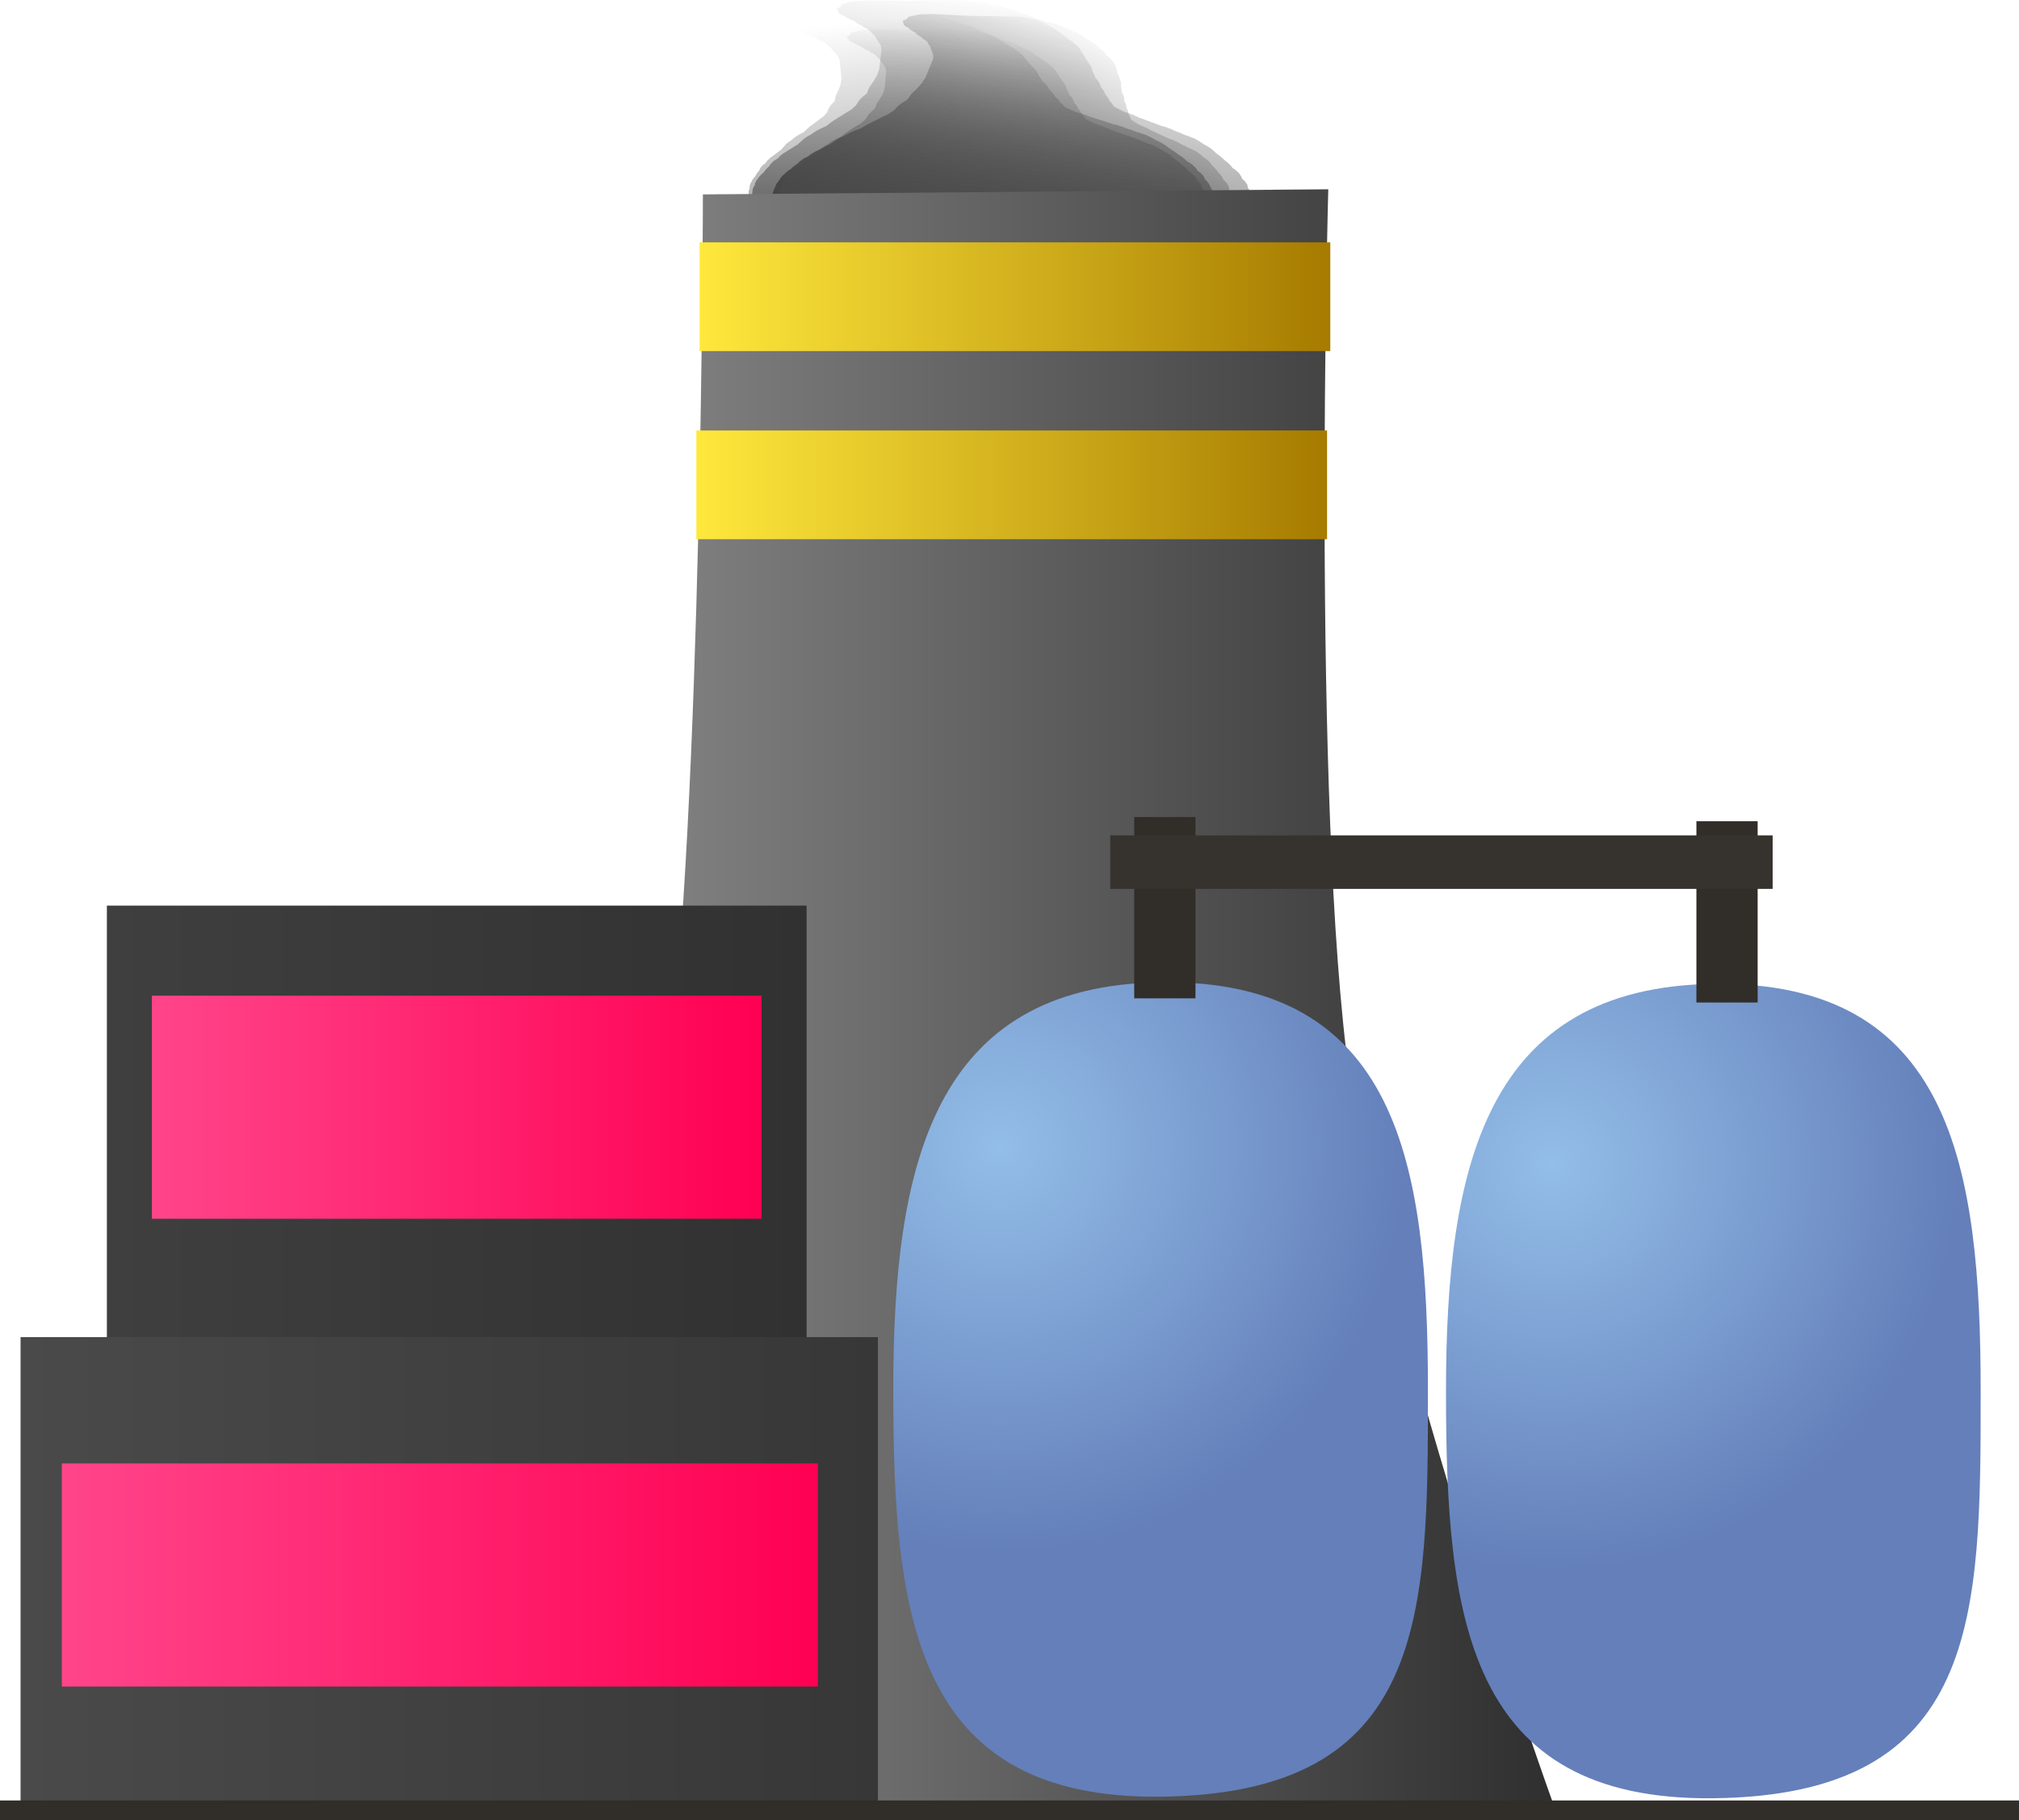 <svg version="1.1" xmlns="http://www.w3.org/2000/svg" xmlns:xlink="http://www.w3.org/1999/xlink" width="134.499" height="121.273" viewBox="0,0,134.499,121.273"><defs><linearGradient x1="236.964" y1="59.86" x2="238.564" y2="76.416" gradientUnits="userSpaceOnUse" id="color-1"><stop offset="0" stop-color="#4a4a4a" stop-opacity="0"/><stop offset="1" stop-color="#4a4a4a" stop-opacity="0.655"/></linearGradient><linearGradient x1="241.159" y1="59.125" x2="239.044" y2="77.026" gradientUnits="userSpaceOnUse" id="color-2"><stop offset="0" stop-color="#292929" stop-opacity="0"/><stop offset="1" stop-color="#292929" stop-opacity="0.588"/></linearGradient><linearGradient x1="244.678" y1="60.372" x2="237.857" y2="76.77" gradientUnits="userSpaceOnUse" id="color-3"><stop offset="0" stop-color="#383838" stop-opacity="0"/><stop offset="1" stop-color="#383838" stop-opacity="0.761"/></linearGradient><linearGradient x1="239.963" y1="61.017" x2="238.628" y2="76.295" gradientUnits="userSpaceOnUse" id="color-4"><stop offset="0" stop-color="#4b4b4b" stop-opacity="0"/><stop offset="1" stop-color="#4b4b4b" stop-opacity="0.753"/></linearGradient><linearGradient x1="205.376" y1="125.569" x2="276.302" y2="125.569" gradientUnits="userSpaceOnUse" id="color-5"><stop offset="0" stop-color="#909090"/><stop offset="1" stop-color="#2f2f2f"/></linearGradient><linearGradient x1="179.87" y1="149.528" x2="226.484" y2="149.528" gradientUnits="userSpaceOnUse" id="color-6"><stop offset="0" stop-color="#3f3f3f"/><stop offset="1" stop-color="#313131"/></linearGradient><linearGradient x1="203.177" y1="119.398" x2="203.177" y2="179.658" gradientUnits="userSpaceOnUse" id="color-7"><stop offset="0" stop-color="#348317"/><stop offset="1" stop-color="#3c5b0d"/></linearGradient><radialGradient cx="239.347" cy="135.475" r="27.132" gradientUnits="userSpaceOnUse" id="color-8"><stop offset="0" stop-color="#93bee8"/><stop offset="1" stop-color="#647fba"/></radialGradient><linearGradient x1="250.065" y1="124.508" x2="250.065" y2="178.768" gradientUnits="userSpaceOnUse" id="color-9"><stop offset="0" stop-color="#348317"/><stop offset="1" stop-color="#3c5b0d"/></linearGradient><radialGradient cx="276.146" cy="136.634" r="27.132" gradientUnits="userSpaceOnUse" id="color-10"><stop offset="0" stop-color="#93bee8"/><stop offset="1" stop-color="#647fba"/></radialGradient><linearGradient x1="286.886" y1="124.613" x2="286.886" y2="178.873" gradientUnits="userSpaceOnUse" id="color-11"><stop offset="0" stop-color="#348317"/><stop offset="1" stop-color="#3c5b0d"/></linearGradient><linearGradient x1="250.348" y1="113.497" x2="250.348" y2="125.576" gradientUnits="userSpaceOnUse" id="color-12"><stop offset="0" stop-color="#348317"/><stop offset="1" stop-color="#3c5b0d"/></linearGradient><linearGradient x1="287.799" y1="113.777" x2="287.799" y2="125.855" gradientUnits="userSpaceOnUse" id="color-13"><stop offset="0" stop-color="#348317"/><stop offset="1" stop-color="#3c5b0d"/></linearGradient><linearGradient x1="219.355" y1="78.828" x2="261.369" y2="78.828" gradientUnits="userSpaceOnUse" id="color-14"><stop offset="0" stop-color="#ffe83c"/><stop offset="1" stop-color="#a67b00"/></linearGradient><linearGradient x1="240.362" y1="75.206" x2="240.362" y2="82.45" gradientUnits="userSpaceOnUse" id="color-15"><stop offset="0" stop-color="#348317"/><stop offset="1" stop-color="#3c5b0d"/></linearGradient><linearGradient x1="219.139" y1="91.362" x2="261.153" y2="91.362" gradientUnits="userSpaceOnUse" id="color-16"><stop offset="0" stop-color="#ffe83c"/><stop offset="1" stop-color="#a67b00"/></linearGradient><linearGradient x1="240.146" y1="87.74" x2="240.146" y2="94.984" gradientUnits="userSpaceOnUse" id="color-17"><stop offset="0" stop-color="#348317"/><stop offset="1" stop-color="#3c5b0d"/></linearGradient><linearGradient x1="174.12" y1="163.903" x2="231.234" y2="163.903" gradientUnits="userSpaceOnUse" id="color-18"><stop offset="0" stop-color="#4a4a4a"/><stop offset="1" stop-color="#373737"/></linearGradient><linearGradient x1="202.677" y1="148.148" x2="202.677" y2="179.658" gradientUnits="userSpaceOnUse" id="color-19"><stop offset="0" stop-color="#348317"/><stop offset="1" stop-color="#3c5b0d"/></linearGradient><linearGradient x1="182.87" y1="132.83" x2="223.484" y2="132.83" gradientUnits="userSpaceOnUse" id="color-20"><stop offset="0" stop-color="#ff458a"/><stop offset="1" stop-color="#ff0053"/></linearGradient><linearGradient x1="203.177" y1="125.398" x2="203.177" y2="140.263" gradientUnits="userSpaceOnUse" id="color-21"><stop offset="0" stop-color="#348317"/><stop offset="1" stop-color="#3c5b0d"/></linearGradient><linearGradient x1="176.87" y1="163.997" x2="227.234" y2="163.997" gradientUnits="userSpaceOnUse" id="color-22"><stop offset="0" stop-color="#ff458a"/><stop offset="1" stop-color="#ff0053"/></linearGradient><linearGradient x1="202.052" y1="156.564" x2="202.052" y2="171.429" gradientUnits="userSpaceOnUse" id="color-23"><stop offset="0" stop-color="#348317"/><stop offset="1" stop-color="#3c5b0d"/></linearGradient><linearGradient x1="240" y1="179.02" x2="240" y2="180.331" gradientUnits="userSpaceOnUse" id="color-24"><stop offset="0" stop-color="#348317"/><stop offset="1" stop-color="#3c5b0d"/></linearGradient></defs><g transform="translate(-172.75,-59.058)"><g data-paper-data="{&quot;isPaintingLayer&quot;:true}" fill-rule="nonzero" stroke-linecap="butt" stroke-linejoin="miter" stroke-miterlimit="10" stroke-dasharray="" stroke-dashoffset="0" style="mix-blend-mode: normal"><path d="M224.91,75.545l-0.02,-0.004l-0.012,-0.015c-0.122,-0.072 -0.195,-0.156 -0.203,-0.245l-0.017,-0.175l0.039,-0.063l-0.006,-0.065l0.049,-0.078l-0.037,-0.387l-0.106,-0.207l0.008,-0.038l-0.03,-0.036l-0,-0.005l-0.017,-0.015l-0.115,-0.058l-0.074,-0.069l-0.49,-0.311l-0.027,-0.037l-0.062,-0.031l-0.152,-0.141l-0.094,-0.045l-0.075,-0.065l-0.115,-0.058l-0.335,-0.311l-0.027,-0.084l-0.067,-0.081l-0.004,-0.04l-0.064,-0.076l-0.006,-0.064l-0.052,-0.062l-0.002,-0.02l-0.026,-0.024l-0.027,-0.084l-0.067,-0.081l-0.064,-0.664l0.039,-0.063l-0.006,-0.065l0.049,-0.078l-0.014,-0.145l0.039,-0.063l-0.006,-0.065l0.08,-0.129l0.079,-0.163l0.038,-0.03l0.004,-0.033l0.156,-0.181l0.069,-0.144l0.038,-0.03l0.004,-0.033l0.149,-0.172l0.066,-0.17l0.084,-0.073l0.042,-0.077l0.225,-0.169l0.145,-0.2l0.067,-0.043l0.026,-0.048l0.808,-0.605l0.335,-0.388l0.085,-0.05l0.044,-0.056l0.229,-0.141l0.145,-0.137l0.069,-0.035l0.032,-0.041l0.288,-0.178l0.055,-0.02l0.029,-0.026l0.176,-0.086l0.304,-0.289l0.036,-0.018l0.012,-0.022l0.998,-0.747l0.213,-0.246l0.15,-0.35l0.05,-0.041l0.009,-0.045l0.308,-0.324l0.053,-0.317l0.025,-0.027l-0.007,-0.028l0.165,-0.343l0.151,-0.39l0.052,-0.412l-0.117,-1.208l-0.105,-0.25l-0.195,-0.235l-0.219,-0.234l-0.002,-0.009l-0.013,-0.008l-0.087,-0.104l-0.178,-0.14l-0.008,-0.016l-0.026,-0.013l-0.152,-0.141l-0.094,-0.045l-0.04,-0.035l-0.024,-0.001l-0.111,-0.056l-0.153,-0.042l-0.01,-0.04l-0.17,-0.085l-0.015,-0.014l-0.001,-0.001l-0.116,-0.034l-0.213,-0.102l-0.075,-0.065l-0.07,-0.035l-0.188,-0.061l-0.133,-0.071l-0.166,-0.062l-0.108,-0.069l-0.015,-0.02l-0.212,-0.058l-0.007,-0.026l-0.084,-0.032l-0.108,-0.069l-0.196,-0.262l0.221,-0.122l0.009,-0.144l0.579,-0.183l0.112,-0.021l0.008,-0.005l0.042,-0.004l0.037,-0.007l0.339,-0.03l0.337,-0.033l0.042,-0l0.042,-0.004l0.015,0.003l2.559,-0.029l0.804,-0.04l0.684,-0.042l0.109,0.003l0.106,-0.01l0.524,-0.006l0.223,-0.022l0.188,-0.002l0.18,-0.018l0.203,-0.002l0.184,0.014l0.188,-0.002l0.41,0.03l0.151,0.025l0.165,0.011l0.23,0.036l0.105,-0.011l0.171,0.033l0.192,0.014l0.061,0.034l0.262,0.05l0.118,0.012l0.175,0.036l0.194,0.021l0.312,0.066l0.106,0.037l0.133,0.025l0.1,0.032l0.183,0.039l0.106,0.037l0.133,0.025l0.21,0.068l0.082,0.044l0.116,0.034l0.036,0.017l0.052,0.011l0.106,0.037l0.133,0.025l0.21,0.068l0.082,0.044l0.116,0.034l0.402,0.193l0.928,0.397l0.084,0.063l0.123,0.055l0.139,0.109l0.192,0.082l0.084,0.063l0.123,0.055l0.195,0.152l0.159,0.101l0.29,0.154l0.054,0.055l0.095,0.048l0.074,0.069l0.165,0.105l0.042,0.056l0.084,0.05l0.559,0.673l0.091,0.085l0.007,0.02l0.03,0.018l0.214,0.258l0.091,0.085l0.027,0.084l0.067,0.081l0.007,0.075l0.064,0.076l0.001,0.013l0.017,0.011l0.118,0.173l-0,0.009l0.011,0.008l0.089,0.153l0.154,0.12l0.024,0.048l0.065,0.043l0.118,0.173l-0,0.009l0.011,0.008l0.098,0.168l0.182,0.169l0.013,0.041l0.052,0.038l0.098,0.168l0.182,0.169l0.011,0.033l0.044,0.029l0.097,0.142l0.19,0.177l0.007,0.02l0.03,0.018l0.087,0.104l0.097,0.076l0.692,0.296l0.238,0.057l0.127,0.05l0.158,0.039l0.368,0.148l1.539,0.495l0.328,0.079l0.142,0.056l0.173,0.045l0.25,0.107l0.446,0.143l0.082,0.044l0.116,0.034l0.061,0.029l0.202,0.049l0.169,0.067l0.197,0.057l0.427,0.205l0.035,0.031l0.065,0.024l0.151,0.096l0.232,0.099l0.058,0.043l0.094,0.035l0.217,0.137l0.016,0.022l0.04,0.018l0.195,0.152l0.403,0.256l0.016,0.022l0.04,0.018l0.195,0.152l0.186,0.118l0.016,0.022l0.04,0.018l0.22,0.172l0.018,0.036l0.052,0.031l0.053,0.064l0.199,0.106l0.054,0.055l0.095,0.048l0.223,0.207l0.013,0.041l0.052,0.038l0.086,0.146l0.251,0.184l0.041,0.072l0.084,0.068l0.11,0.238l0.191,0.204l0.007,0.036l0.043,0.033l0.247,0.481l0.118,0.202l-0.006,0.044l0.035,0.042l0.074,0.768l-0.032,0.051l0.012,0.052l-0.085,0.176l-0.038,0.03l-0.004,0.033l-0.113,0.13l0.009,0.09l-0.013,0.021l0.025,0.016l-0.105,0.112l-0.072,0.115l-0.044,0.009l-0.019,0.02l-0.054,0.03l-0.033,0.052l-0.115,0.081l-0.08,0.085l-0.086,0.047l-0.033,0.039l-0.104,0.06l-0.062,0.067l-0.143,0.079l-0.055,0.041l-0.153,0.066l-0.119,0.074l-0.879,0.323l-0.257,0.142l-0.15,0.112l-0.078,0.033l-0.002,0.026l-0.106,0.033l-0.008,0.014l-0.018,0.013l-0.009,0.015l-0.015,0.003l-0.338,0.253l-0.078,0.033l-0.002,0.026l-0.223,0.07l-0.071,0.031l-0,0.007l-0.063,0.02l-0.054,0.023l-0.022,0.001l-0.084,0.027l-0.071,0.031l-0,0.007l-0.063,0.02l-0.054,0.023l-0.022,0.001l-0.084,0.027l-0.189,0.081l-0.076,0.002l-0.092,0.029l-0.2,0.037l-0.106,0.009l-0.091,0.021l-0.603,0.077l-0.199,0.008l-0.007,0.001l-0.339,0.03l-0.337,0.033l-0.042,0l-0.042,0.004l-0.015,-0.003l-0.054,0.001l-0.265,0.021l-0.212,0.027l-0.244,0.009l-0.236,0.023l-0.464,0.005l-0.069,0.009l-0.244,0.009l-0.236,0.023l-0.057,0.001l-0.069,0.009l-0.059,0.002l-0.052,0.01l-0.403,0.04l-0.188,0.002l-0.18,0.018l-0.362,0.004l-0.069,0.009l-0.059,0.002l-0.052,0.01l-0.403,0.04l-0.188,0.002l-0.18,0.018l-0.865,0.01l-0.358,0.029l-0.152,-0.001l-0.146,0.014l-12.496,0.143l-0.24,-0.018l-0.245,-0.004l-0.616,-0.063l-0.038,-0.008l-0.093,0.001l-0.014,0.003l-0.043,-0.003l-0.042,0l-0.343,-0.025l-0.344,-0.022l-0.039,-0.006l-0.043,-0.003l-0.009,-0.005l-0.116,-0.018l-0.613,-0.169l-0.066,-0.257l-0.001,-0.001l0.001,-0.001l-0.041,-0.16c-0.378,-0.034 -0.7,-0.116 -0.905,-0.227z" fill="url(#color-1)" stroke="none" stroke-width="0.5"/><path d="M224.518,75.711l-0.021,-0.005l-0.01,-0.016c-0.115,-0.081 -0.174,-0.173 -0.163,-0.27l0.022,-0.189l0.057,-0.067l0.008,-0.07l0.07,-0.083l0.049,-0.419l-0.067,-0.226l0.017,-0.04l-0.024,-0.04l0.001,-0.005l-0.015,-0.017l-0.111,-0.065l-0.064,-0.076l-0.457,-0.349l-0.021,-0.04l-0.06,-0.035l-0.132,-0.157l-0.091,-0.052l-0.066,-0.072l-0.111,-0.065l-0.289,-0.344l-0.01,-0.091l-0.054,-0.089l0.005,-0.044l-0.051,-0.084l0.008,-0.07l-0.041,-0.068l0.003,-0.021l-0.022,-0.026l-0.01,-0.091l-0.054,-0.089l0.085,-0.718l0.057,-0.067l0.008,-0.07l0.071,-0.083l0.019,-0.157l0.057,-0.067l0.008,-0.07l0.117,-0.137l0.123,-0.174l0.048,-0.032l0.012,-0.036l0.21,-0.191l0.108,-0.153l0.048,-0.032l0.012,-0.036l0.201,-0.182l0.11,-0.182l0.107,-0.076l0.063,-0.082l0.282,-0.176l0.203,-0.211l0.083,-0.045l0.04,-0.051l1.012,-0.631l0.451,-0.409l0.104,-0.051l0.06,-0.059l0.279,-0.146l0.188,-0.144l0.083,-0.036l0.044,-0.043l0.352,-0.184l0.064,-0.02l0.037,-0.027l0.21,-0.088l0.395,-0.303l0.043,-0.019l0.018,-0.023l1.25,-0.779l0.287,-0.26l0.243,-0.373l0.063,-0.043l0.02,-0.048l0.407,-0.341l0.131,-0.341l0.033,-0.029l-0.001,-0.031l0.258,-0.366l0.253,-0.417l0.152,-0.443l0.154,-1.306l-0.056,-0.272l-0.156,-0.259l-0.182,-0.258l0,-0.01l-0.012,-0.009l-0.069,-0.115l-0.16,-0.156l-0.005,-0.017l-0.025,-0.015l-0.132,-0.157l-0.091,-0.052l-0.035,-0.039l-0.026,-0.002l-0.106,-0.063l-0.155,-0.05l-0.002,-0.043l-0.163,-0.097l-0.013,-0.015l-0.001,-0.001l-0.117,-0.04l-0.206,-0.116l-0.066,-0.072l-0.068,-0.04l-0.189,-0.071l-0.127,-0.08l-0.164,-0.072l-0.101,-0.077l-0.012,-0.022l-0.215,-0.069l-0.001,-0.028l-0.083,-0.036l-0.101,-0.077l-0.151,-0.288l0.267,-0.126l0.043,-0.155l0.667,-0.181l0.126,-0.02l0.01,-0.005l0.046,-0.003l0.042,-0.006l0.373,-0.023l0.371,-0.026l0.046,0.001l0.047,-0.003l0.015,0.004l2.767,0.039l0.876,-0.021l0.748,-0.026l0.117,0.006l0.116,-0.008l0.566,0.008l0.245,-0.017l0.203,0.003l0.199,-0.014l0.22,0.003l0.195,0.02l0.203,0.003l0.435,0.044l0.157,0.032l0.176,0.016l0.24,0.046l0.115,-0.009l0.177,0.04l0.203,0.021l0.058,0.038l0.271,0.061l0.124,0.016l0.181,0.043l0.204,0.028l0.321,0.08l0.105,0.043l0.137,0.031l0.1,0.037l0.189,0.047l0.105,0.043l0.137,0.031l0.211,0.079l0.079,0.05l0.117,0.04l0.035,0.02l0.054,0.013l0.105,0.043l0.137,0.031l0.211,0.079l0.079,0.05l0.117,0.04l0.389,0.219l0.909,0.454l0.076,0.07l0.12,0.062l0.125,0.121l0.188,0.094l0.076,0.07l0.12,0.062l0.175,0.17l0.148,0.113l0.277,0.174l0.046,0.06l0.091,0.054l0.064,0.076l0.154,0.117l0.032,0.061l0.079,0.056l0.447,0.742l0.079,0.094l0.002,0.022l0.028,0.02l0.171,0.284l0.079,0.094l0.01,0.091l0.054,0.089l-0.01,0.081l0.051,0.084l-0.002,0.014l0.016,0.013l0.088,0.19l-0.002,0.009l0.01,0.009l0.061,0.167l0.138,0.134l0.014,0.052l0.06,0.048l0.088,0.19l-0.002,0.009l0.01,0.009l0.067,0.184l0.157,0.187l0.005,0.045l0.047,0.042l0.067,0.184l0.157,0.187l0.004,0.036l0.041,0.033l0.072,0.155l0.164,0.196l0.002,0.022l0.028,0.02l0.069,0.115l0.087,0.085l0.678,0.339l0.243,0.068l0.125,0.058l0.161,0.046l0.363,0.17l1.545,0.576l0.335,0.094l0.14,0.065l0.176,0.053l0.245,0.122l0.448,0.167l0.079,0.05l0.117,0.04l0.059,0.033l0.207,0.058l0.167,0.077l0.199,0.067l0.413,0.233l0.031,0.034l0.065,0.028l0.141,0.108l0.227,0.114l0.053,0.048l0.093,0.04l0.202,0.154l0.012,0.024l0.039,0.02l0.175,0.17l0.376,0.287l0.012,0.024l0.039,0.02l0.175,0.17l0.174,0.133l0.012,0.024l0.039,0.02l0.197,0.192l0.011,0.039l0.049,0.035l0.042,0.07l0.19,0.119l0.046,0.06l0.091,0.054l0.193,0.23l0.005,0.045l0.047,0.042l0.058,0.16l0.228,0.205l0.028,0.079l0.075,0.075l0.064,0.26l0.159,0.225l-0.001,0.039l0.039,0.037l0.155,0.525l0.081,0.222l-0.017,0.047l0.028,0.046l-0.098,0.831l-0.046,0.054l0.001,0.056l-0.132,0.187l-0.048,0.032l-0.012,0.036l-0.152,0.138l-0.011,0.097l-0.019,0.022l0.023,0.018l-0.139,0.118l-0.105,0.123l-0.05,0.009l-0.025,0.021l-0.065,0.031l-0.047,0.055l-0.143,0.084l-0.106,0.09l-0.103,0.049l-0.045,0.041l-0.126,0.062l-0.082,0.07l-0.173,0.082l-0.069,0.043l-0.181,0.067l-0.145,0.076l-1.023,0.324l-0.31,0.146l-0.188,0.117l-0.092,0.034l-0.008,0.028l-0.122,0.033l-0.012,0.015l-0.022,0.014l-0.013,0.016l-0.016,0.003l-0.423,0.264l-0.092,0.034l-0.008,0.028l-0.257,0.07l-0.084,0.031l-0.002,0.008l-0.073,0.02l-0.063,0.023l-0.023,0l-0.097,0.026l-0.084,0.031l-0.002,0.008l-0.073,0.02l-0.063,0.023l-0.023,0l-0.097,0.026l-0.223,0.082l-0.082,0l-0.106,0.029l-0.224,0.035l-0.117,0.007l-0.103,0.02l-0.668,0.066l-0.217,0.003l-0.008,0.001l-0.373,0.023l-0.371,0.026l-0.046,-0.001l-0.047,0.003l-0.015,-0.004l-0.059,-0.001l-0.291,0.016l-0.235,0.023l-0.265,0.003l-0.26,0.018l-0.502,-0.007l-0.077,0.008l-0.265,0.003l-0.26,0.018l-0.062,-0.001l-0.077,0.008l-0.065,0.001l-0.058,0.01l-0.444,0.032l-0.203,-0.003l-0.199,0.014l-0.392,-0.005l-0.077,0.008l-0.065,0.001l-0.058,0.01l-0.444,0.032l-0.203,-0.003l-0.199,0.014l-0.935,-0.013l-0.392,0.021l-0.164,-0.005l-0.161,0.011l-13.512,-0.189l-0.254,-0.026l-0.263,-0.011l-0.65,-0.085l-0.039,-0.009l-0.101,-0.001l-0.016,0.003l-0.046,-0.004l-0.046,-0.001l-0.364,-0.037l-0.366,-0.033l-0.04,-0.008l-0.045,-0.005l-0.009,-0.006l-0.121,-0.023l-0.622,-0.199l-0.012,-0.279l-0.001,-0.001l0.001,-0.001l-0.008,-0.174c-0.399,-0.047 -0.728,-0.144 -0.924,-0.269z" fill="url(#color-2)" stroke="none" stroke-width="0.5"/><path d="M224.854,75.093l-0.018,-0.005l-0.005,-0.015c-0.083,-0.078 -0.113,-0.165 -0.076,-0.253l0.072,-0.173l0.071,-0.06l0.027,-0.064l0.087,-0.074l0.16,-0.384l0,-0.21l0.027,-0.037l-0.011,-0.038l0.002,-0.005l-0.009,-0.016l-0.084,-0.064l-0.038,-0.072l-0.325,-0.335l-0.008,-0.038l-0.045,-0.034l-0.078,-0.148l-0.07,-0.05l-0.041,-0.069l-0.084,-0.064l-0.172,-0.326l0.016,-0.084l-0.025,-0.084l0.017,-0.04l-0.024,-0.079l0.027,-0.064l-0.019,-0.064l0.008,-0.02l-0.013,-0.025l0.016,-0.084l-0.025,-0.084l0.273,-0.657l0.071,-0.06l0.027,-0.064l0.087,-0.074l0.06,-0.144l0.071,-0.06l0.027,-0.064l0.144,-0.122l0.161,-0.156l0.053,-0.028l0.021,-0.032l0.245,-0.168l0.141,-0.137l0.053,-0.028l0.021,-0.032l0.234,-0.161l0.151,-0.163l0.119,-0.067l0.08,-0.073l0.308,-0.153l0.244,-0.188l0.088,-0.039l0.05,-0.046l1.103,-0.548l0.527,-0.362l0.109,-0.044l0.071,-0.052l0.297,-0.126l0.212,-0.127l0.086,-0.031l0.052,-0.038l0.374,-0.158l0.064,-0.017l0.041,-0.024l0.217,-0.075l0.446,-0.266l0.045,-0.016l0.023,-0.021l1.362,-0.676l0.334,-0.23l0.325,-0.335l0.07,-0.038l0.032,-0.043l0.468,-0.301l0.213,-0.309l0.038,-0.025l0.008,-0.028l0.337,-0.328l0.346,-0.375l0.26,-0.403l0.498,-1.197l0.023,-0.252l-0.073,-0.243l-0.097,-0.243l0.003,-0.009l-0.009,-0.008l-0.032,-0.108l-0.105,-0.148l0,-0.016l-0.019,-0.014l-0.078,-0.148l-0.07,-0.05l-0.022,-0.037l-0.023,-0.003l-0.081,-0.061l-0.129,-0.051l0.01,-0.04l-0.124,-0.094l-0.008,-0.014l-0.001,-0.001l-0.097,-0.04l-0.158,-0.114l-0.041,-0.069l-0.051,-0.039l-0.155,-0.071l-0.095,-0.078l-0.132,-0.071l-0.072,-0.074l-0.005,-0.021l-0.179,-0.07l0.007,-0.026l-0.067,-0.036l-0.072,-0.074l-0.06,-0.269l0.279,-0.107l0.082,-0.141l0.663,-0.145l0.121,-0.014l0.011,-0.005l0.044,-0.002l0.04,-0.005l0.349,-0.009l0.348,-0.012l0.042,0.002l0.044,-0.001l0.013,0.004l2.535,0.125l0.812,0.009l0.695,0l0.106,0.009l0.109,-0.004l0.519,0.025l0.23,-0.008l0.186,0.009l0.187,-0.007l0.201,0.01l0.174,0.024l0.186,0.009l0.388,0.054l0.135,0.034l0.157,0.02l0.208,0.05l0.109,-0.005l0.152,0.042l0.181,0.025l0.043,0.037l0.233,0.065l0.11,0.019l0.155,0.046l0.18,0.033l0.273,0.084l0.085,0.043l0.118,0.033l0.082,0.038l0.161,0.049l0.085,0.043l0.118,0.033l0.172,0.079l0.059,0.048l0.097,0.04l0.027,0.019l0.046,0.014l0.085,0.043l0.118,0.033l0.172,0.079l0.059,0.048l0.097,0.04l0.298,0.214l0.713,0.447l0.051,0.067l0.094,0.061l0.082,0.116l0.147,0.092l0.051,0.067l0.094,0.061l0.114,0.162l0.105,0.108l0.207,0.169l0.026,0.057l0.069,0.053l0.038,0.072l0.109,0.113l0.013,0.058l0.057,0.054l0.209,0.697l0.047,0.089l-0.004,0.021l0.02,0.019l0.08,0.267l0.047,0.089l-0.016,0.084l0.025,0.084l-0.031,0.074l0.024,0.079l-0.005,0.013l0.011,0.012l0.029,0.178l-0.005,0.009l0.007,0.008l0.01,0.156l0.09,0.128l-0.001,0.049l0.042,0.046l0.029,0.178l-0.005,0.009l0.007,0.008l0.012,0.171l0.094,0.177l-0.008,0.041l0.032,0.04l0.012,0.171l0.094,0.177l-0.006,0.033l0.029,0.032l0.023,0.145l0.098,0.185l-0.004,0.021l0.02,0.019l0.032,0.108l0.057,0.081l0.531,0.333l0.205,0.071l0.099,0.057l0.136,0.047l0.288,0.168l1.264,0.58l0.283,0.097l0.112,0.064l0.147,0.055l0.192,0.121l0.366,0.168l0.059,0.048l0.097,0.04l0.045,0.033l0.175,0.06l0.133,0.076l0.165,0.068l0.316,0.227l0.019,0.032l0.052,0.028l0.1,0.103l0.178,0.112l0.035,0.046l0.074,0.04l0.144,0.148l0.005,0.022l0.03,0.02l0.114,0.162l0.267,0.276l0.005,0.022l0.03,0.02l0.114,0.162l0.124,0.128l0.005,0.022l0.03,0.02l0.129,0.183l-0.001,0.036l0.036,0.034l0.02,0.066l0.142,0.116l0.026,0.057l0.069,0.053l0.115,0.217l-0.008,0.041l0.032,0.04l0.01,0.149l0.153,0.196l0.004,0.074l0.048,0.072l-0.012,0.241l0.085,0.212l-0.011,0.036l0.026,0.035l-0,0.488l0.014,0.206l-0.028,0.043l0.013,0.044l-0.317,0.761l-0.057,0.048l-0.014,0.052l-0.173,0.168l-0.053,0.028l-0.021,0.032l-0.177,0.122l-0.037,0.089l-0.023,0.02l0.016,0.017l-0.16,0.104l-0.13,0.109l-0.048,0.007l-0.029,0.019l-0.068,0.026l-0.059,0.049l-0.154,0.072l-0.122,0.079l-0.108,0.042l-0.052,0.036l-0.133,0.053l-0.095,0.062l-0.181,0.07l-0.075,0.037l-0.184,0.056l-0.155,0.065l-1.029,0.265l-0.325,0.125l-0.205,0.102l-0.094,0.028l-0.015,0.026l-0.121,0.026l-0.015,0.014l-0.024,0.012l-0.017,0.014l-0.016,0.002l-0.461,0.229l-0.094,0.028l-0.015,0.026l-0.255,0.056l-0.086,0.026l-0.004,0.007l-0.073,0.016l-0.065,0.019l-0.022,-0.001l-0.096,0.021l-0.086,0.026l-0.004,0.007l-0.073,0.016l-0.065,0.019l-0.022,-0.001l-0.096,0.021l-0.227,0.069l-0.076,-0.002l-0.105,0.023l-0.216,0.025l-0.109,0.003l-0.1,0.016l-0.633,0.04l-0.2,-0.004l-0.008,0.001l-0.349,0.009l-0.348,0.012l-0.042,-0.002l-0.044,0.001l-0.013,-0.004l-0.054,-0.003l-0.272,0.005l-0.223,0.014l-0.245,-0.005l-0.244,0.009l-0.459,-0.023l-0.073,0.005l-0.245,-0.005l-0.244,0.009l-0.057,-0.003l-0.073,0.005l-0.06,-0.001l-0.056,0.007l-0.417,0.015l-0.186,-0.009l-0.187,0.007l-0.359,-0.018l-0.073,0.005l-0.06,-0.001l-0.056,0.007l-0.417,0.015l-0.186,-0.009l-0.187,0.007l-0.857,-0.042l-0.367,0.007l-0.149,-0.01l-0.151,0.005l-12.377,-0.609l-0.227,-0.032l-0.239,-0.018l-0.575,-0.099l-0.033,-0.01l-0.092,-0.005l-0.015,0.003l-0.041,-0.005l-0.042,-0.002l-0.324,-0.045l-0.328,-0.043l-0.035,-0.008l-0.041,-0.006l-0.006,-0.005l-0.105,-0.025l-0.518,-0.203l0.065,-0.257l-0.001,-0.001l0.001,-0.001l0.04,-0.16c-0.355,-0.056 -0.631,-0.156 -0.776,-0.277z" fill="url(#color-3)" stroke="none" stroke-width="0.5"/><path d="M226.202,75.218l-0.018,-0.004l-0.009,-0.014c-0.1,-0.069 -0.153,-0.147 -0.146,-0.23l0.014,-0.161l0.047,-0.057l0.005,-0.06l0.058,-0.071l0.031,-0.357l-0.063,-0.192l0.013,-0.035l-0.022,-0.034l0,-0.004l-0.013,-0.014l-0.096,-0.056l-0.057,-0.065l-0.399,-0.296l-0.019,-0.034l-0.052,-0.03l-0.116,-0.133l-0.079,-0.044l-0.058,-0.061l-0.096,-0.056l-0.256,-0.293l-0.011,-0.078l-0.048,-0.076l0.003,-0.037l-0.046,-0.072l0.005,-0.06l-0.037,-0.058l0.002,-0.018l-0.02,-0.022l-0.011,-0.078l-0.048,-0.076l0.053,-0.612l0.047,-0.057l0.005,-0.06l0.058,-0.071l0.012,-0.134l0.047,-0.057l0.005,-0.06l0.096,-0.117l0.1,-0.149l0.04,-0.027l0.009,-0.03l0.174,-0.163l0.088,-0.131l0.04,-0.027l0.009,-0.03l0.166,-0.156l0.089,-0.155l0.09,-0.065l0.052,-0.07l0.236,-0.151l0.168,-0.181l0.069,-0.039l0.032,-0.044l0.847,-0.541l0.374,-0.351l0.087,-0.044l0.05,-0.05l0.234,-0.126l0.157,-0.124l0.069,-0.031l0.036,-0.037l0.295,-0.158l0.054,-0.017l0.031,-0.023l0.176,-0.076l0.329,-0.26l0.036,-0.016l0.015,-0.02l1.046,-0.668l0.238,-0.223l0.198,-0.319l0.053,-0.037l0.016,-0.041l0.338,-0.292l0.103,-0.291l0.027,-0.025l-0.001,-0.026l0.211,-0.313l0.205,-0.356l0.118,-0.378l0.097,-1.115l-0.055,-0.232l-0.14,-0.22l-0.162,-0.22l-0,-0.008l-0.011,-0.007l-0.062,-0.098l-0.141,-0.132l-0.004,-0.014l-0.022,-0.013l-0.116,-0.133l-0.079,-0.044l-0.031,-0.033l-0.022,-0.002l-0.092,-0.053l-0.134,-0.042l-0.003,-0.037l-0.142,-0.082l-0.011,-0.013l-0.001,-0.001l-0.101,-0.033l-0.179,-0.099l-0.058,-0.061l-0.059,-0.034l-0.163,-0.06l-0.11,-0.068l-0.142,-0.061l-0.088,-0.065l-0.01,-0.019l-0.186,-0.058l-0.002,-0.024l-0.072,-0.031l-0.088,-0.065l-0.136,-0.245l0.224,-0.108l0.033,-0.132l0.564,-0.156l0.107,-0.017l0.008,-0.005l0.039,-0.003l0.036,-0.006l0.318,-0.021l0.316,-0.024l0.039,0l0.04,-0.003l0.013,0.003l2.362,0.024l0.747,-0.021l0.637,-0.025l0.1,0.005l0.099,-0.007l0.483,0.005l0.209,-0.016l0.173,0.002l0.169,-0.013l0.188,0.002l0.167,0.016l0.173,0.002l0.372,0.036l0.134,0.026l0.15,0.013l0.206,0.038l0.098,-0.008l0.152,0.034l0.174,0.017l0.051,0.033l0.233,0.051l0.106,0.013l0.155,0.036l0.175,0.024l0.276,0.067l0.091,0.037l0.118,0.026l0.086,0.032l0.162,0.04l0.091,0.037l0.118,0.026l0.182,0.066l0.068,0.042l0.101,0.033l0.03,0.017l0.046,0.011l0.091,0.037l0.118,0.026l0.182,0.066l0.068,0.042l0.101,0.033l0.337,0.186l0.788,0.385l0.067,0.06l0.104,0.053l0.11,0.103l0.163,0.08l0.067,0.06l0.104,0.053l0.153,0.144l0.129,0.096l0.241,0.148l0.041,0.051l0.079,0.046l0.057,0.065l0.134,0.1l0.029,0.052l0.069,0.048l0.401,0.631l0.07,0.08l0.003,0.019l0.024,0.017l0.153,0.242l0.07,0.08l0.011,0.078l0.048,0.076l-0.006,0.069l0.046,0.072l-0.001,0.012l0.014,0.011l0.08,0.162l-0.002,0.008l0.009,0.007l0.056,0.143l0.121,0.114l0.014,0.044l0.052,0.041l0.08,0.162l-0.002,0.008l0.009,0.007l0.062,0.157l0.139,0.159l0.005,0.038l0.041,0.036l0.062,0.157l0.139,0.159l0.004,0.031l0.036,0.028l0.065,0.132l0.145,0.166l0.003,0.019l0.024,0.017l0.062,0.098l0.077,0.072l0.587,0.287l0.209,0.057l0.108,0.049l0.139,0.039l0.314,0.144l1.333,0.487l0.288,0.079l0.121,0.055l0.151,0.045l0.212,0.104l0.386,0.141l0.068,0.042l0.101,0.033l0.051,0.028l0.178,0.049l0.145,0.065l0.171,0.057l0.358,0.197l0.027,0.029l0.056,0.024l0.123,0.091l0.197,0.096l0.046,0.041l0.08,0.034l0.176,0.131l0.011,0.02l0.033,0.017l0.153,0.144l0.328,0.243l0.011,0.02l0.033,0.017l0.153,0.144l0.152,0.113l0.011,0.02l0.033,0.017l0.173,0.163l0.01,0.033l0.043,0.03l0.038,0.06l0.165,0.101l0.041,0.051l0.079,0.046l0.171,0.195l0.005,0.038l0.041,0.036l0.054,0.137l0.2,0.174l0.026,0.067l0.066,0.064l0.061,0.222l0.141,0.191l0,0.033l0.034,0.031l0.146,0.448l0.075,0.189l-0.013,0.04l0.025,0.04l-0.062,0.709l-0.038,0.046l0.002,0.048l-0.108,0.16l-0.04,0.027l-0.009,0.03l-0.126,0.118l-0.007,0.083l-0.015,0.019l0.02,0.015l-0.116,0.101l-0.086,0.105l-0.042,0.008l-0.021,0.018l-0.055,0.026l-0.039,0.047l-0.12,0.072l-0.088,0.077l-0.087,0.042l-0.037,0.035l-0.106,0.053l-0.068,0.06l-0.145,0.07l-0.058,0.037l-0.152,0.057l-0.122,0.065l-0.864,0.28l-0.26,0.126l-0.157,0.1l-0.077,0.029l-0.006,0.024l-0.103,0.029l-0.01,0.013l-0.019,0.012l-0.011,0.013l-0.014,0.003l-0.354,0.226l-0.077,0.029l-0.006,0.024l-0.217,0.06l-0.071,0.027l-0.002,0.007l-0.062,0.017l-0.053,0.02l-0.02,0l-0.082,0.023l-0.071,0.027l-0.002,0.007l-0.062,0.017l-0.053,0.02l-0.02,0l-0.082,0.023l-0.188,0.071l-0.07,0.001l-0.089,0.025l-0.19,0.03l-0.099,0.007l-0.087,0.018l-0.568,0.059l-0.185,0.003l-0.007,0.001l-0.318,0.021l-0.316,0.024l-0.039,-0l-0.04,0.003l-0.013,-0.003l-0.05,-0.001l-0.248,0.014l-0.2,0.021l-0.226,0.004l-0.221,0.017l-0.428,-0.004l-0.065,0.007l-0.226,0.004l-0.221,0.017l-0.053,-0.001l-0.065,0.007l-0.055,0.001l-0.049,0.008l-0.378,0.028l-0.173,-0.002l-0.169,0.013l-0.334,-0.003l-0.065,0.007l-0.055,0.001l-0.049,0.008l-0.378,0.028l-0.173,-0.002l-0.169,0.013l-0.798,-0.008l-0.334,0.019l-0.14,-0.004l-0.137,0.01l-11.532,-0.119l-0.218,-0.021l-0.225,-0.008l-0.557,-0.07l-0.033,-0.008l-0.086,-0.001l-0.013,0.003l-0.039,-0.003l-0.039,-0l-0.311,-0.03l-0.313,-0.027l-0.035,-0.006l-0.039,-0.004l-0.007,-0.005l-0.104,-0.019l-0.536,-0.168l-0.018,-0.238l-0.001,-0.001l0.001,-0.001l-0.011,-0.148c-0.342,-0.038 -0.625,-0.121 -0.795,-0.227z" fill="url(#color-4)" stroke="none" stroke-width="0.5"/><path d="M205.376,179.47c0,0 9.427,-30.462 11.805,-48.459c2.355,-17.821 2.393,-59 2.393,-59l41.661,-0.341c0,0 -1.128,40.949 1.426,59.223c2.465,17.637 13.641,48.578 13.641,48.578z" fill="url(#color-5)" stroke="none" stroke-width="0"/><path d="M179.87,179.658v-60.26h46.614v60.26z" fill="url(#color-6)" stroke="url(#color-7)" stroke-width="0"/><path d="M267.874,151.638c0,14.983 0.014,26.931 -17.809,27.13c-16.496,0.184 -17.809,-12.146 -17.809,-27.13c0,-14.983 2.645,-26.923 17.809,-27.13c15.825,-0.216 17.809,12.146 17.809,27.13z" fill="url(#color-8)" stroke="url(#color-9)" stroke-width="0"/><path d="M304.695,151.743c0,14.983 0.014,26.931 -17.809,27.13c-16.496,0.184 -17.809,-12.146 -17.809,-27.13c0,-14.983 2.645,-26.923 17.809,-27.13c15.825,-0.216 17.809,12.146 17.809,27.13z" fill="url(#color-10)" stroke="url(#color-11)" stroke-width="0"/><path d="M248.308,125.576v-12.079h4.08v12.079z" fill="#312d29" stroke="url(#color-12)" stroke-width="0"/><path d="M285.759,125.855v-12.079h4.08v12.079z" fill="#312d29" stroke="url(#color-13)" stroke-width="0"/><path d="M246.709,118.283v-3.565h44.129v3.565z" fill="#36322e" stroke="none" stroke-width="0"/><path d="M219.355,82.45v-7.244h42.014v7.244z" fill="url(#color-14)" stroke="url(#color-15)" stroke-width="0"/><path d="M219.139,94.984v-7.244h42.014v7.244z" fill="url(#color-16)" stroke="url(#color-17)" stroke-width="0"/><path d="M174.12,179.658v-31.51h57.114v31.51z" fill="url(#color-18)" stroke="url(#color-19)" stroke-width="0"/><path d="M182.87,140.263v-14.865h40.614v14.865z" fill="url(#color-20)" stroke="url(#color-21)" stroke-width="0"/><path d="M176.87,171.429v-14.865h50.364v14.865z" fill="url(#color-22)" stroke="url(#color-23)" stroke-width="0"/><path d="M172.75,180.331v-1.31h134.499v1.31z" fill="#312d29" stroke="url(#color-24)" stroke-width="0"/></g></g></svg>